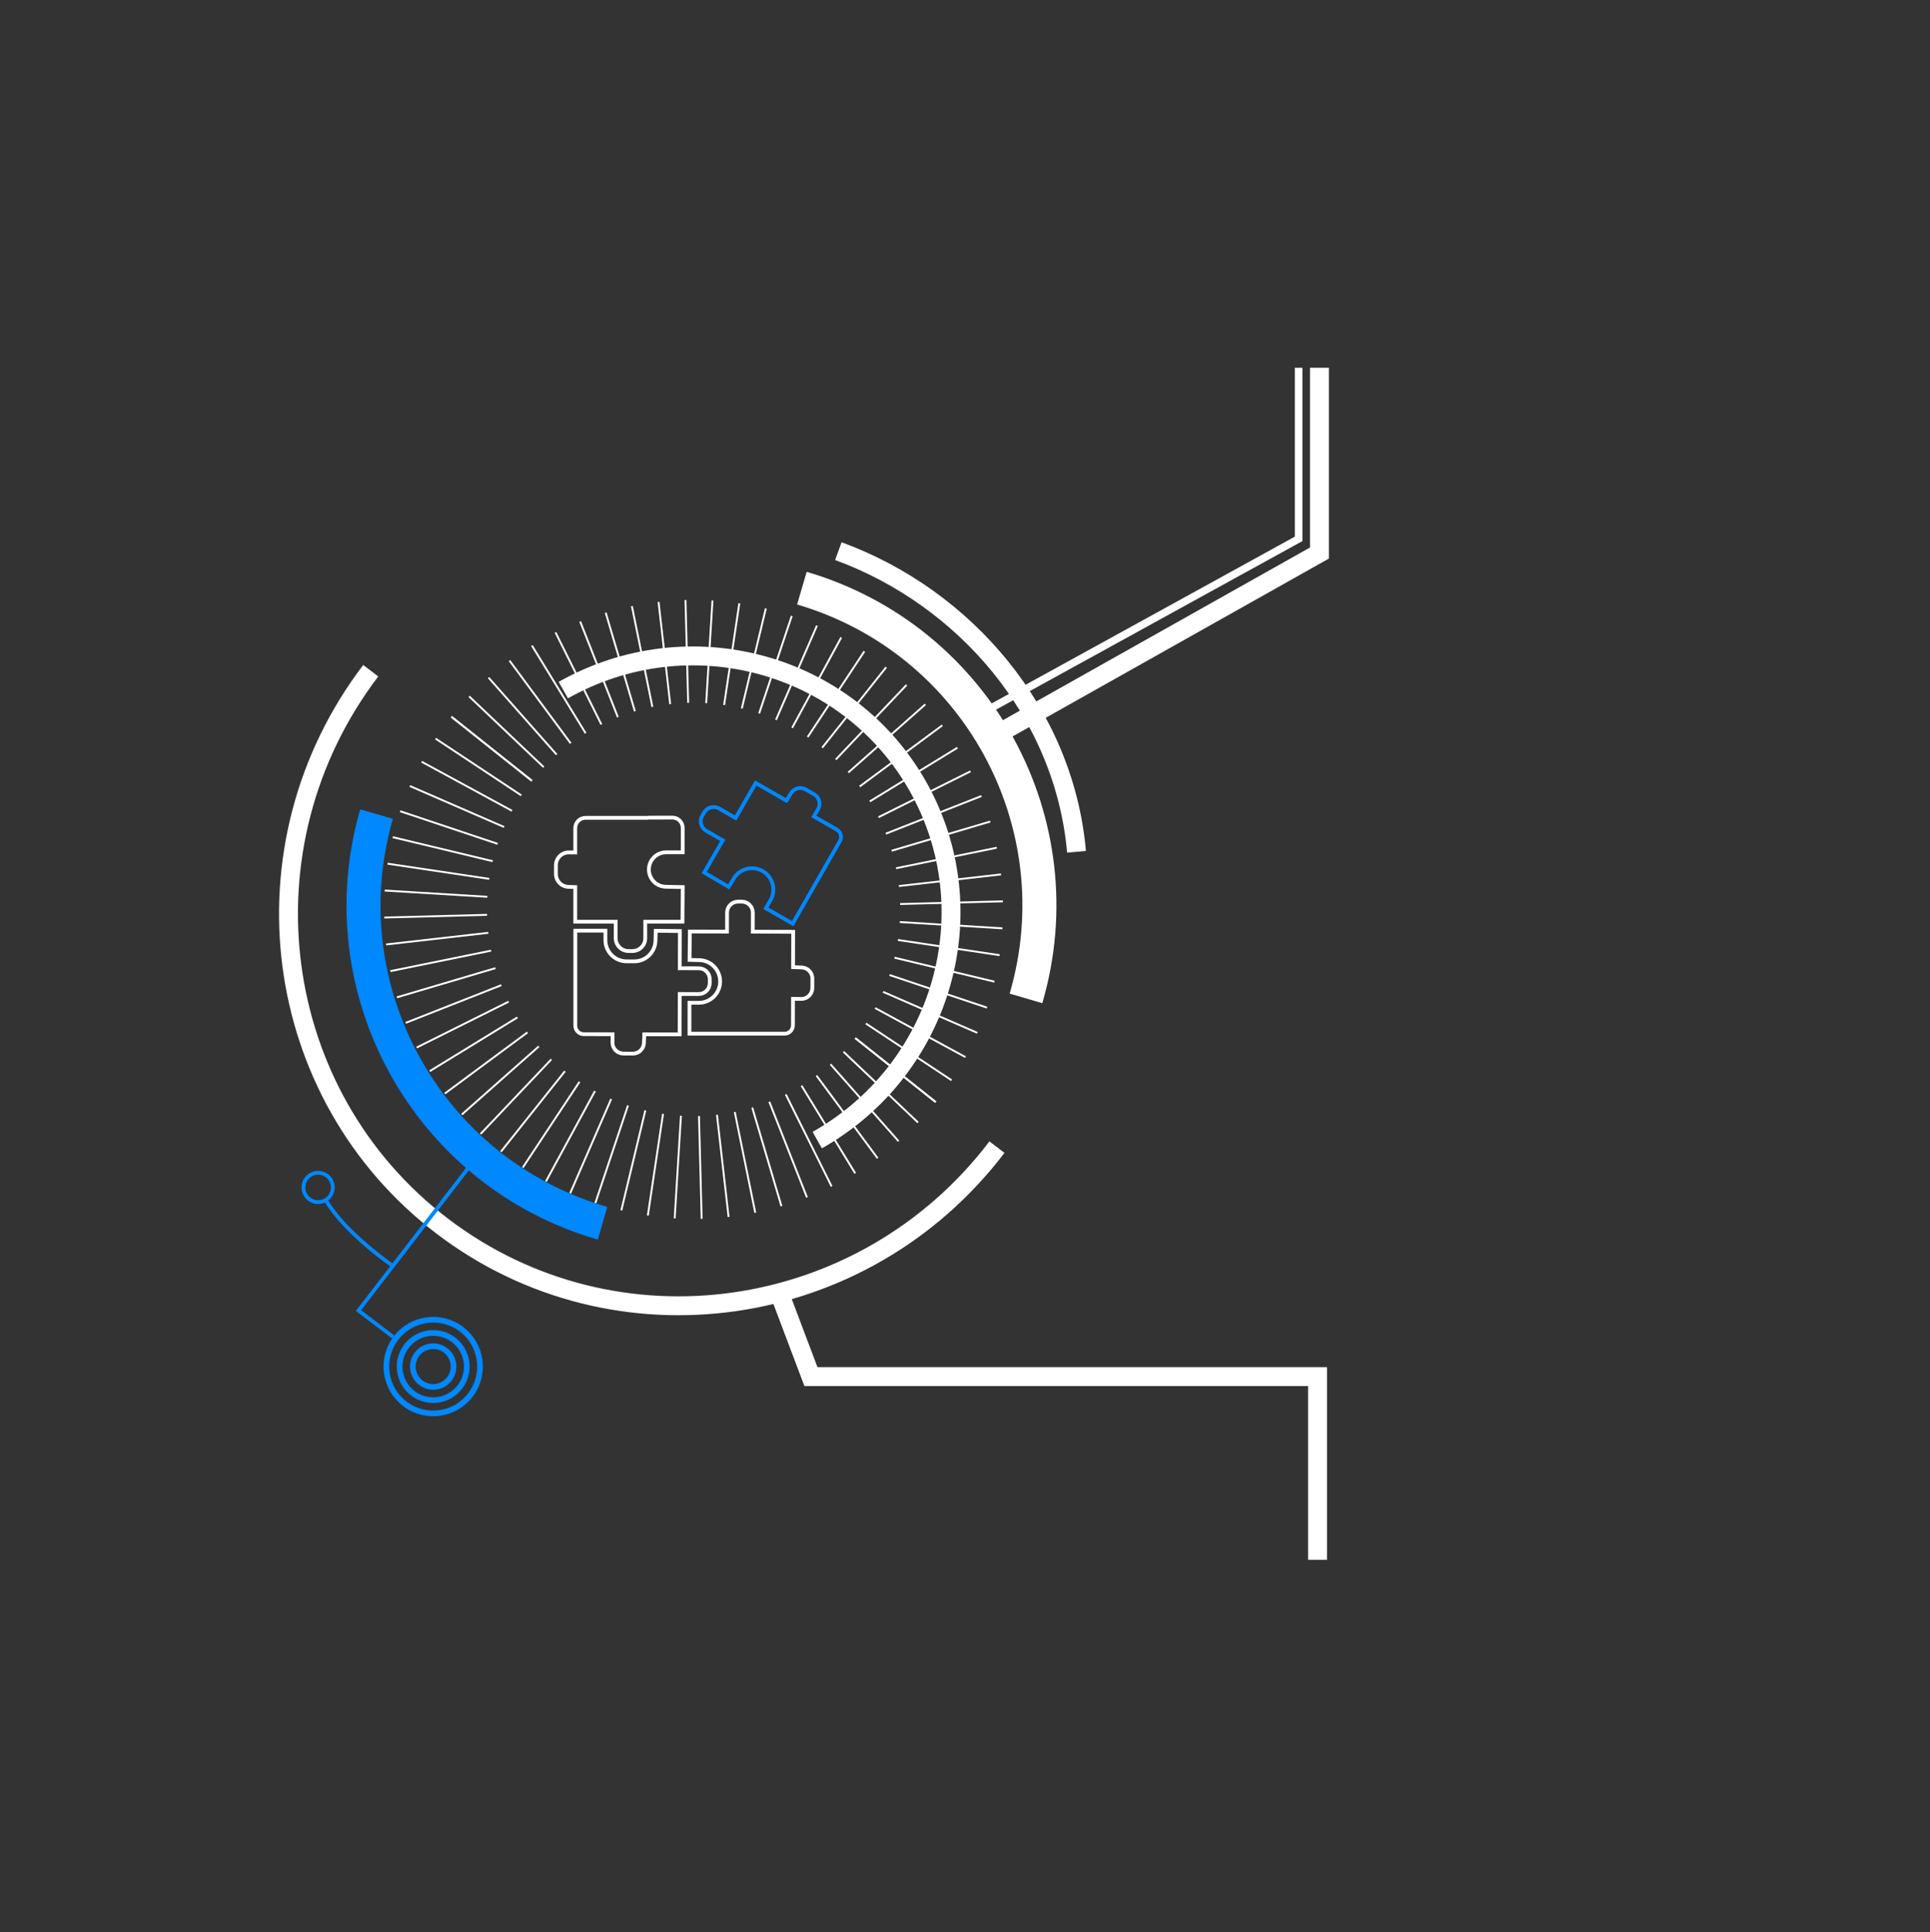 <svg width="1021" height="1022" viewBox="0 0 1021 1022" fill="none" xmlns="http://www.w3.org/2000/svg">
<rect x="0" y="0" width="1021" height="1022" fill="#333333" stroke="none"/>
<path d="M207.389 669.218C207.389 669.218 182.838 652.305 172.792 635.42" stroke="#0088FF" stroke-width="2"/>
<path d="M527.404 606.704C456.888 699.416 325.564 718.168 234.084 648.588C142.605 579.008 125.612 447.445 196.128 354.734" stroke="white" stroke-width="10"/>
<path d="M298 364.992C364.532 327.44 448.538 350.276 485.632 415.998C522.726 481.719 498.86 565.439 432.328 602.99" stroke="white" stroke-width="10"/>
<path d="M318.77 646.967C225.993 620.232 172.455 523.349 199.189 430.572" stroke="#0088FF" stroke-width="18" stroke-linejoin="round"/>
<path d="M424.211 311.078C516.859 338.258 569.931 435.397 542.752 528.045" stroke="white" stroke-width="18" stroke-linejoin="round"/>
<path d="M443.499 291.499C510.5 315.999 563 376.999 569.5 450.499" stroke="white" stroke-width="10" stroke-linejoin="round"/>
<path d="M257.499 605.078L189.639 693.133L208.043 707.131" stroke="#0088FF" stroke-width="2"/>
<path d="M214.17 742.479C225.061 750.763 240.605 748.649 248.889 737.758C257.173 726.867 255.059 711.323 244.168 703.039C233.277 694.755 217.733 696.869 209.449 707.76C201.165 718.651 203.279 734.195 214.17 742.479Z" stroke="#0088FF" stroke-width="3"/>
<path d="M218.412 736.902C226.223 742.843 237.371 741.327 243.312 733.516C249.253 725.705 247.737 714.557 239.926 708.616C232.115 702.675 220.967 704.191 215.026 712.002C209.085 719.813 210.601 730.961 218.412 736.902Z" stroke="#0088FF" stroke-width="3"/>
<path d="M222.654 731.325C227.384 734.924 234.137 734.005 237.735 729.275C241.333 724.544 240.415 717.792 235.684 714.193C230.953 710.595 224.201 711.513 220.603 716.244C217.005 720.975 217.923 727.727 222.654 731.325Z" stroke="#0088FF" stroke-width="3"/>
<path d="M163.59 634.208C167 636.802 171.868 636.14 174.462 632.729C177.056 629.319 176.394 624.451 172.984 621.857C169.573 619.263 164.705 619.925 162.111 623.335C159.517 626.746 160.179 631.614 163.59 634.208Z" stroke="#0088FF" stroke-width="2"/>
<path d="M364.053 371.724L362.631 317.361" stroke="white"/>
<path d="M371.195 644.626L369.772 590.263" stroke="white"/>
<path d="M354.54 372.388L348.385 318.356" stroke="white"/>
<path d="M385.439 643.63L379.284 589.597" stroke="white"/>
<path d="M345.122 373.88L334.281 320.59" stroke="white"/>
<path d="M399.544 641.396L388.703 588.106" stroke="white"/>
<path d="M335.871 376.187L320.426 324.044" stroke="white"/>
<path d="M413.4 637.942L397.956 585.8" stroke="white"/>
<path d="M326.853 379.291L306.923 328.693" stroke="white"/>
<path d="M426.902 633.293L406.972 582.695" stroke="white"/>
<path d="M318.142 383.17L293.878 334.502" stroke="white"/>
<path d="M439.948 627.485L415.684 578.817" stroke="white"/>
<path d="M309.802 387.793L281.388 341.424" stroke="white"/>
<path d="M452.437 620.562L424.024 574.194" stroke="white"/>
<path d="M301.896 393.124L269.549 349.409" stroke="white"/>
<path d="M464.276 612.577L431.929 568.862" stroke="white"/>
<path d="M294.485 399.126L258.452 358.396" stroke="white"/>
<path d="M475.374 603.591L439.34 562.861" stroke="white"/>
<path d="M287.626 405.749L248.179 368.315" stroke="white"/>
<path d="M485.646 593.671L446.2 556.236" stroke="white"/>
<path d="M281.369 412.946L238.811 379.092" stroke="white"/>
<path d="M495.015 582.894L452.456 549.04" stroke="white"/>
<path d="M281.369 412.946L238.811 379.092" stroke="white"/>
<path d="M495.015 582.894L452.456 549.04" stroke="white"/>
<path d="M275.764 420.661L230.417 390.645" stroke="white"/>
<path d="M503.409 571.341L458.061 541.325" stroke="white"/>
<path d="M270.853 428.834L223.062 402.884" stroke="white"/>
<path d="M510.763 559.101L462.972 533.152" stroke="white"/>
<path d="M266.673 437.405L216.802 415.72" stroke="white"/>
<path d="M517.024 546.266L467.153 524.581" stroke="white"/>
<path d="M263.255 446.307L211.684 429.051" stroke="white"/>
<path d="M522.141 532.934L470.57 515.678" stroke="white"/>
<path d="M260.626 455.474L207.748 442.778" stroke="white"/>
<path d="M526.078 519.208L473.199 506.512" stroke="white"/>
<path d="M258.807 464.833L205.023 456.794" stroke="white"/>
<path d="M528.803 505.191L475.019 497.152" stroke="white"/>
<path d="M257.81 474.318L203.53 470.997" stroke="white"/>
<path d="M530.296 490.989L476.016 487.668" stroke="white"/>
<path d="M257.643 483.852L203.28 485.275" stroke="white"/>
<path d="M530.545 476.711L476.182 478.133" stroke="white"/>
<path d="M258.308 493.363L204.275 499.518" stroke="white"/>
<path d="M529.549 462.466L475.517 468.621" stroke="white"/>
<path d="M259.8 502.784L206.51 513.625" stroke="white"/>
<path d="M527.316 448.362L474.026 459.203" stroke="white"/>
<path d="M262.106 512.036L209.964 527.48" stroke="white"/>
<path d="M523.861 434.506L471.719 449.95" stroke="white"/>
<path d="M265.21 521.051L214.612 540.981" stroke="white"/>
<path d="M519.212 421.004L468.614 440.934" stroke="white"/>
<path d="M269.089 529.764L220.421 554.028" stroke="white"/>
<path d="M513.404 407.958L464.736 432.222" stroke="white"/>
<path d="M273.712 538.104L227.343 566.517" stroke="white"/>
<path d="M506.481 395.469L460.113 423.882" stroke="white"/>
<path d="M279.044 546.01L235.328 578.356" stroke="white"/>
<path d="M498.496 383.63L454.781 415.977" stroke="white"/>
<path d="M285.044 553.42L244.314 589.453" stroke="white"/>
<path d="M489.51 372.532L448.78 408.565" stroke="white"/>
<path d="M291.669 560.279L254.234 599.726" stroke="white"/>
<path d="M479.59 362.26L442.156 401.706" stroke="white"/>
<path d="M298.866 566.537L265.012 609.095" stroke="white"/>
<path d="M468.813 352.891L434.959 395.45" stroke="white"/>
<path d="M306.58 572.142L276.564 617.489" stroke="white"/>
<path d="M457.261 344.497L427.245 389.844" stroke="white"/>
<path d="M314.754 577.053L288.804 624.844" stroke="white"/>
<path d="M445.02 337.143L419.071 384.934" stroke="white"/>
<path d="M323.325 581.233L301.639 631.104" stroke="white"/>
<path d="M432.185 330.882L410.5 380.753" stroke="white"/>
<path d="M332.227 584.651L314.971 636.222" stroke="white"/>
<path d="M418.855 325.764L401.598 377.335" stroke="white"/>
<path d="M341.393 587.279L328.697 640.158" stroke="white"/>
<path d="M405.128 321.828L392.432 374.707" stroke="white"/>
<path d="M350.754 589.099L342.715 642.883" stroke="white"/>
<path d="M391.11 319.103L383.071 372.887" stroke="white"/>
<path d="M360.237 590.096L356.917 644.376" stroke="white"/>
<path d="M376.908 317.61L373.587 371.89" stroke="white"/>
<path d="M411.999 683.078L429 728.08L697 728.08L697 825" stroke="white" stroke-width="10"/>
<path d="M698 194.499L698 292.499L527.998 388.078" stroke="white" stroke-width="10"/>
<path d="M687 194.5L687 285L514 380.157" stroke="white" stroke-width="4"/>
<path d="M342.643 432.55L309.764 432.55C306.755 432.55 304.315 434.989 304.315 437.999L304.315 450.864L300.952 450.838C297.17 450.808 294.089 453.866 294.089 457.649L294.089 462.243C294.089 465.913 296.995 468.923 300.662 469.05L304.315 469.178L304.315 487.485L325.708 487.485L325.708 496.185C325.708 499.947 328.758 502.996 332.519 502.996L334.548 502.996C338.309 502.996 341.359 499.947 341.359 496.185L341.359 487.485L361.032 487.485L361.167 469.178L352.202 468.999C347.243 468.9 343.275 464.852 343.275 459.893V459.893C343.275 454.863 347.353 450.785 352.383 450.785L361.167 450.785L361.167 437.873C361.167 434.858 358.719 432.417 355.704 432.424L342.643 432.456" stroke="white" stroke-width="2"/>
<path d="M320.279 492.224L304.351 492.224L304.351 542.514C304.351 544.967 306.337 546.957 308.79 546.963L323.053 546.996L324.061 546.998L324.05 548.006L324.015 551.352C323.982 554.579 326.585 557.216 329.812 557.224L334.832 557.236C337.961 557.243 340.533 554.773 340.653 551.647L340.792 548.002L340.829 547.038L341.794 547.04L359.528 547.083L359.579 526.719L359.582 525.719L360.582 525.722L369.645 525.743C372.854 525.751 375.462 523.156 375.47 519.947L375.475 517.941C375.483 514.731 372.887 512.123 369.678 512.115L360.616 512.093L359.616 512.091L359.618 511.091L359.665 492.436L346.895 492.281L346.763 497.517C346.609 503.607 341.622 508.461 335.529 508.45L331.461 508.442C325.263 508.431 320.248 503.394 320.265 497.195L320.279 492.224Z" stroke="white" stroke-width="2"/>
<path d="M364.738 530.354L364.738 546.711L415.029 546.711C417.482 546.711 419.472 544.726 419.478 542.273L419.51 529.287L419.512 528.279L420.52 528.289L423.866 528.324C427.094 528.358 429.73 525.755 429.738 522.528L429.75 517.508C429.757 514.379 427.287 511.806 424.161 511.687L420.517 511.548L419.552 511.511L419.555 510.546L419.597 492.812L399.233 492.761L398.234 492.758L398.236 491.758L398.258 482.695C398.265 479.486 395.67 476.878 392.461 476.87L390.455 476.865C387.245 476.857 384.637 479.453 384.63 482.662L384.608 491.724L384.605 492.724L383.605 492.721L364.952 492.675L364.794 507.68L370.028 507.813C376.127 507.967 380.974 513.026 380.961 519.112C380.947 525.301 375.918 530.385 369.713 530.368L364.738 530.354Z" stroke="white" stroke-width="2"/>
<path d="M405.147 480.378L419.345 488.5L444.318 444.848C445.536 442.719 444.801 440.005 442.675 438.782L431.419 432.306L430.545 431.804L431.055 430.934L432.746 428.047C434.378 425.262 433.428 421.681 430.63 420.072L426.279 417.569C423.567 416.009 420.107 416.876 418.451 419.53L416.521 422.624L416.01 423.442L415.174 422.961L399.801 414.118L389.645 431.768L389.146 432.635L388.28 432.136L380.424 427.617C377.642 426.017 374.09 426.975 372.489 429.756L371.489 431.495C369.888 434.277 370.846 437.83 373.628 439.43L381.483 443.949L382.35 444.447L381.851 445.314L372.547 461.482L385.494 469.071L388.208 464.593C391.37 459.376 398.168 457.681 403.444 460.714C408.81 463.8 410.725 470.689 407.629 476.067L405.147 480.378Z" stroke="#0088FF" stroke-width="2"/>
</svg>
